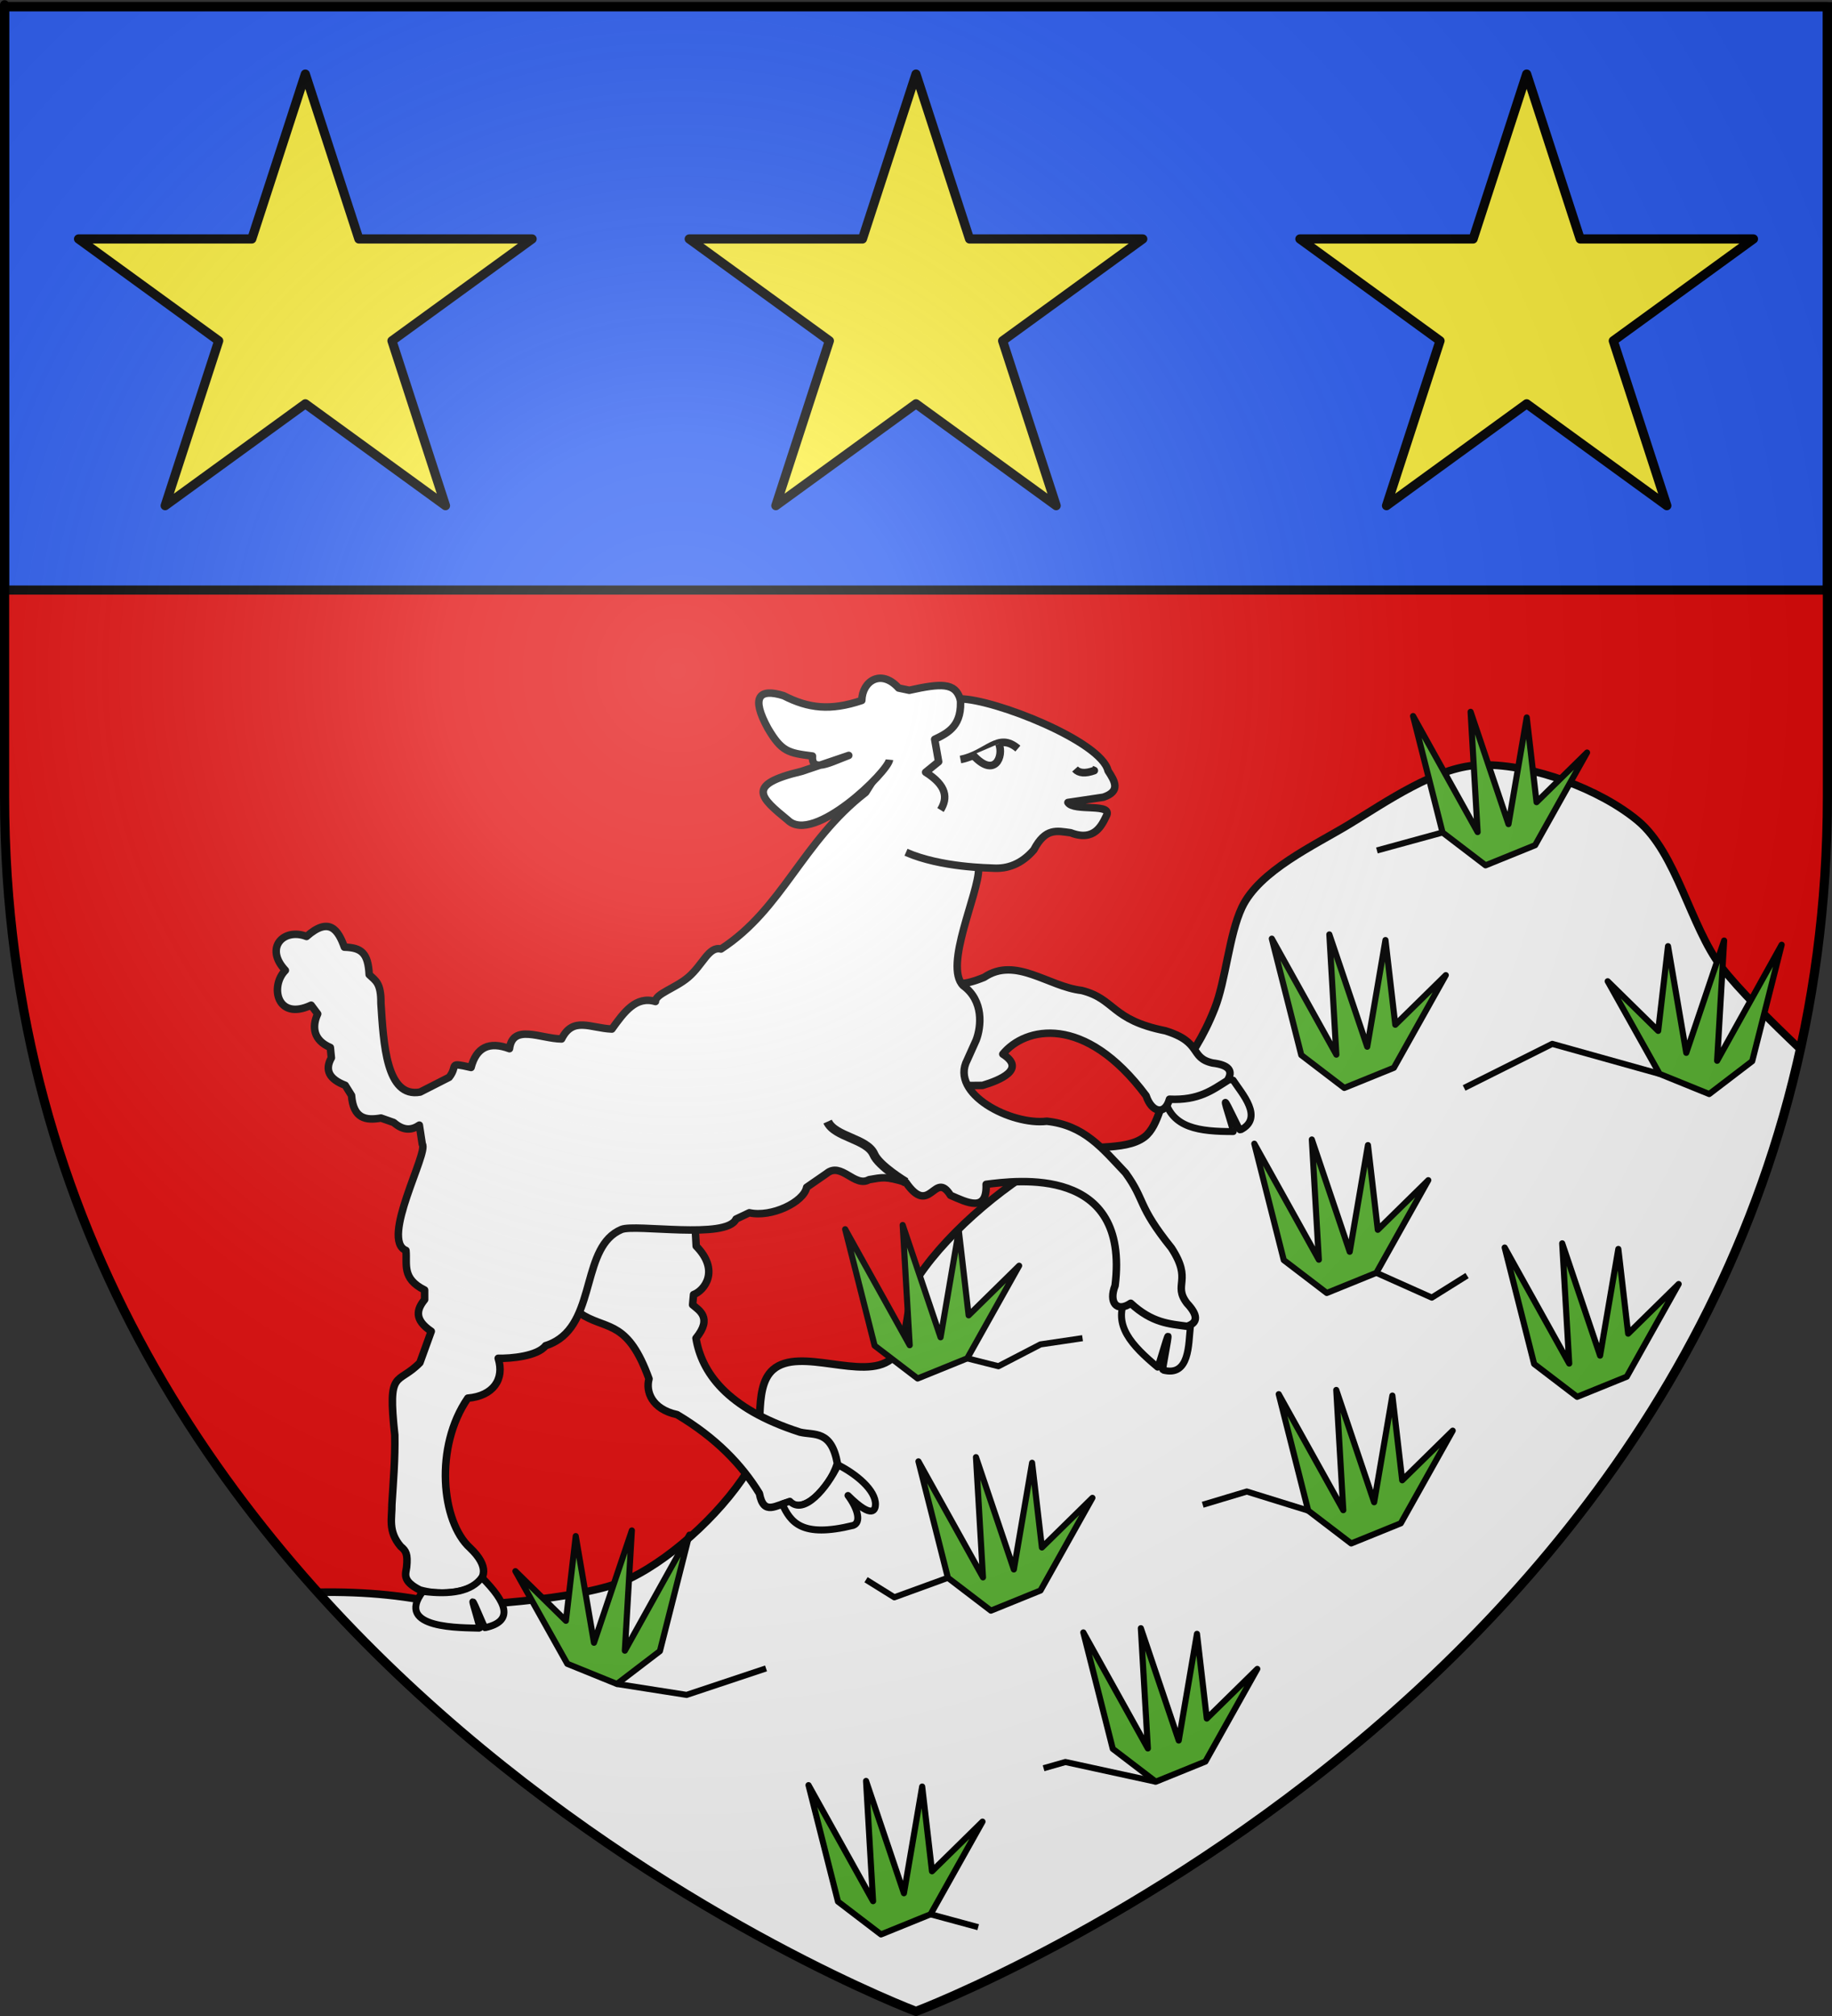 <?xml version="1.0" encoding="UTF-8" standalone="no"?>
<svg
   xmlns:dc="http://purl.org/dc/elements/1.1/"
   xmlns:cc="http://creativecommons.org/ns#"
   xmlns:rdf="http://www.w3.org/1999/02/22-rdf-syntax-ns#"
   xmlns:svg="http://www.w3.org/2000/svg"
   xmlns="http://www.w3.org/2000/svg"
   xmlns:xlink="http://www.w3.org/1999/xlink"
   xmlns:sodipodi="http://sodipodi.sourceforge.net/DTD/sodipodi-0.dtd"
   xmlns:inkscape="http://www.inkscape.org/namespaces/inkscape"
   height="660"
   width="600"
   version="1.0"
   id="svg2"
   sodipodi:version="0.32"
   inkscape:version="0.46"
   sodipodi:docname="Blason_ville_fr_Mons_(Var).svg"
   sodipodi:docbase="D:\Mes documents\Renaud-Notre Lapin"
   inkscape:export-filename="/Users/olivier/Desktop/Blason Rouge/Blason_Vide_3D.png"
   inkscape:export-xdpi="144"
   inkscape:export-ydpi="144"
   inkscape:output_extension="org.inkscape.output.svg.inkscape">
  <rect width="100%" height="100%" fill="#333333" stroke="none"/>
  <sodipodi:namedview
     inkscape:window-height="975"
     inkscape:window-width="1280"
     inkscape:pageshadow="2"
     inkscape:pageopacity="0.0"
     guidetolerance="10.0"
     gridtolerance="10.0"
     objecttolerance="10.0"
     borderopacity="1.0"
     bordercolor="#666666"
     pagecolor="#ffffff"
     id="base"
     showgrid="false"
     height="660px"
     inkscape:zoom="1.1590904"
     inkscape:cx="300"
     inkscape:cy="329.99986"
     inkscape:window-x="-4"
     inkscape:window-y="-4"
     inkscape:current-layer="layer4"
     inkscape:object-nodes="true" />
  <desc
     id="desc4">Flag of Canton of Valais (Wallis)</desc>
  <defs
     id="defs6">
    <linearGradient
       id="linearGradient2893">
      <stop
         style="stop-color:white;stop-opacity:0.314;"
         offset="0"
         id="stop2895" />
      <stop
         id="stop2897"
         offset="0.19"
         style="stop-color:white;stop-opacity:0.251;" />
      <stop
         style="stop-color:#6b6b6b;stop-opacity:0.125;"
         offset="0.6"
         id="stop2901" />
      <stop
         style="stop-color:black;stop-opacity:0.125;"
         offset="1"
         id="stop2899" />
    </linearGradient>
    <radialGradient
       inkscape:collect="always"
       xlink:href="#linearGradient2893"
       id="radialGradient3163"
       gradientUnits="userSpaceOnUse"
       gradientTransform="matrix(1.353,0,0,1.349,-77.629,-85.747)"
       cx="221.445"
       cy="226.331"
       fx="221.445"
       fy="226.331"
       r="300" />
    <g
       id="f">
      <rect
         id="rect1964"
         style="fill:#28166f"
         y="-30"
         x="-50"
         height="60"
         width="100" />
      <g
         id="g1966"
         style="fill:#ffffff"
         transform="translate(0,-20)">
        <path
           id="path1968"
           d="M -1.212,27.818 C -1.212,22.175 -2.091,20.471 -4.542,13.98 C -5.709,10.888 -5.024,7.103 -2.858,3.601 C -2.082,2.346 -1.114,1.214 0,0 C 1.114,1.214 2.082,2.346 2.858,3.601 C 5.024,7.103 5.709,10.888 4.542,13.98 C 2.091,20.471 1.212,22.175 1.212,27.818 L -1.212,27.818 z" />
        <path
           id="rwi"
           d="M 2.922,27.672 C 2.922,21.721 5.239,17.829 8.501,16.66 C 9.949,16.141 11.808,16.387 13.519,18.107 C 15.638,20.236 16.255,26.1 10.036,27.228 C 10.694,26.272 10.655,24.147 9.322,23.441 C 8.331,22.916 7.209,23.188 6.646,23.564 C 5.822,24.116 4.917,25.67 4.967,27.672 L 2.922,27.672 z" />
        <path
           id="path1971"
           d="M 1.777,30.183 C 1.79,32.191 2.795,33.518 4.516,34.257 C 4.295,34.955 3.257,36.378 1.831,36.281 C 1.55,37.787 1.282,38.632 0,40 C -1.282,38.632 -1.55,37.787 -1.831,36.281 C -3.257,36.378 -4.295,34.955 -4.516,34.257 C -2.795,33.518 -1.79,32.191 -1.777,30.183 L 1.777,30.183 z" />
        <use
           xlink:href="#rwi"
           height="400"
           width="800"
           y="0"
           x="0"
           id="use1973"
           transform="scale(-1,1)" />
        <rect
           id="rect1975"
           y="27.331"
           x="-7.923"
           height="3.218"
           width="15.846" />
      </g>
    </g>
    <g
       id="s">
      <g
         id="c">
        <path
           transform="matrix(0.951,0.309,-0.309,0.951,0,-1)"
           d="M 0,0 L 0,1 L 0.5,1 L 0,0 z "
           id="t" />
        <use
           height="540"
           width="810"
           y="0"
           x="0"
           id="use2144"
           transform="scale(-1,1)"
           xlink:href="#t" />
      </g>
      <g
         id="a">
        <use
           height="540"
           width="810"
           y="0"
           x="0"
           id="use2147"
           transform="matrix(0.309,0.951,-0.951,0.309,0,0)"
           xlink:href="#c" />
        <use
           height="540"
           width="810"
           y="0"
           x="0"
           id="use2149"
           transform="matrix(-0.809,0.588,-0.588,-0.809,0,0)"
           xlink:href="#c" />
      </g>
      <use
         height="540"
         width="810"
         y="0"
         x="0"
         id="use2151"
         transform="scale(-1,1)"
         xlink:href="#a" />
    </g>
  </defs>
  <g
     inkscape:groupmode="layer"
     id="layer3"
     inkscape:label="Fond écu"
     style="display:inline">
    <path
       id="path2855"
       style="fill:#e20909;fill-opacity:1;fill-rule:evenodd;stroke:none;stroke-width:1px;stroke-linecap:butt;stroke-linejoin:miter;stroke-opacity:1"
       d="M 300,658.5 C 300,658.5 598.5,546.18 598.5,260.728 C 598.5,-24.723 598.5,2.176 598.5,2.176 L 1.5,2.176 L 1.5,260.728 C 1.5,546.18 300,658.5 300,658.5 z"
       sodipodi:nodetypes="cccccc" />
    <g
       id="g3714"
       transform="translate(212.95,-619.159)" />
    <g
       id="layer9"
       inkscape:label="Fond d'écu"
       transform="translate(212.95,-619.159)">
      <g
         transform="matrix(2,0,0,2,-732.892,-1853.188)"
         inkscape:label="Meubles"
         id="g2807" />
      <g
         transform="matrix(2,0,0,2,1696.976,-413.55)"
         inkscape:label="Meubles"
         id="g4626" />
      <g
         id="g5271"
         inkscape:label="Meubles"
         transform="matrix(2,0,0,2,-732.892,-453.188)" />
      <g
         id="g5273"
         inkscape:label="Reflet final"
         transform="matrix(2,0,0,2,-732.892,-453.188)" />
      <g
         id="g5275"
         inkscape:label="Contour final"
         transform="matrix(2,0,0,2,-732.892,-453.188)" />
    </g>
    <g
       id="layer6"
       inkscape:label="Reflet final"
       transform="translate(212.95,-619.159)" />
    <g
       id="layer5"
       inkscape:label="Contour final"
       transform="translate(212.95,-619.159)" />
    <path
       style="fill:#ffffff;fill-opacity:1;fill-rule:evenodd;stroke:#000000;stroke-width:2.5;stroke-linecap:butt;stroke-linejoin:miter;stroke-opacity:1;stroke-miterlimit:4;stroke-dasharray:none"
       d="M 485.656 250.438 C 485.126 250.445 484.581 250.475 484.062 250.5 C 470.183 251.166 453.853 262.612 441.969 269.812 C 430.526 276.746 412.402 285.013 406.719 297.125 C 402.512 306.09 401.475 320.912 397.844 330.125 C 394.127 339.554 389.895 345.778 383.969 354 C 380.399 358.952 379.712 368.463 374.875 372.188 C 368.247 377.292 355.074 374.191 347.562 377.875 C 331.046 385.976 311.218 402.463 300.938 417.719 C 296.113 424.878 298.587 439.649 291.812 445 C 282.672 452.22 261.913 440.725 253.156 448.406 C 246.06 454.631 250.976 470.918 246.312 479.125 C 238.202 493.398 221.251 509.452 206.5 516.656 C 190.367 524.536 147.344 525.781 147.344 525.781 C 134.317 522.407 119.832 520.998 104.062 521.281 C 190.434 617.266 300 658.5 300 658.5 C 300 658.5 540.124 568.132 589.625 343.531 C 580.367 334.751 569.272 323.78 563.688 316.469 C 553.667 303.35 549.104 279.236 536.406 268.688 C 524.021 258.399 502.107 250.214 485.656 250.438 z "
       id="path3479" />
    <rect
       style="opacity:1;fill:#2b5df2;fill-opacity:1;stroke:#000000;stroke-width:3;stroke-linecap:butt;stroke-linejoin:round;stroke-miterlimit:9.238;stroke-dasharray:none;stroke-opacity:1"
       id="rect2498"
       width="597"
       height="191"
       x="1.5"
       y="2.176" />
  </g>
  <g
     inkscape:groupmode="layer"
     id="layer4"
     inkscape:label="Meubles">
    <g
       transform="matrix(0.32,0,0,0.32,272.144,-190.749)"
       id="g2686"
       style="fill:#fcef3c;stroke:#000000;stroke-width:9.375;stroke-opacity:1" />
    <g
       transform="matrix(0.32,0,0,0.32,272.144,-190.749)"
       inkscape:label="Fond d'écu"
       id="g2688"
       style="fill:#fcef3c;stroke:#000000;stroke-width:9.375;stroke-opacity:1">
      <g
         id="g2690"
         inkscape:label="Meubles"
         transform="matrix(2,0,0,2,-732.892,-1853.188)"
         style="fill:#fcef3c;stroke:#000000;stroke-width:4.688;stroke-opacity:1" />
      <g
         id="g2692"
         inkscape:label="Meubles"
         transform="matrix(2,0,0,2,1696.976,-413.55)"
         style="fill:#fcef3c;stroke:#000000;stroke-width:4.688;stroke-opacity:1" />
      <g
         transform="matrix(2,0,0,2,-732.892,-453.188)"
         inkscape:label="Meubles"
         id="g2694"
         style="fill:#fcef3c;stroke:#000000;stroke-width:4.688;stroke-opacity:1" />
      <g
         transform="matrix(2,0,0,2,-732.892,-453.188)"
         inkscape:label="Reflet final"
         id="g2696"
         style="fill:#fcef3c;stroke:#000000;stroke-width:4.688;stroke-opacity:1" />
      <g
         transform="matrix(2,0,0,2,-732.892,-453.188)"
         inkscape:label="Contour final"
         id="g2698"
         style="fill:#fcef3c;stroke:#000000;stroke-width:4.688;stroke-opacity:1" />
    </g>
    <g
       transform="matrix(0.32,0,0,0.32,272.144,-190.749)"
       inkscape:label="Reflet final"
       id="g2700"
       style="fill:#fcef3c;stroke:#000000;stroke-width:9.375;stroke-opacity:1" />
    <g
       transform="matrix(0.32,0,0,0.32,272.144,-190.749)"
       inkscape:label="Contour final"
       id="g2702"
       style="fill:#fcef3c;stroke:#000000;stroke-width:9.375;stroke-opacity:1" />
    <g
       transform="matrix(0.32,0,0,0.32,428,7.382)"
       inkscape:label="Meubles"
       id="g2721"
       style="fill:#fcef3c;stroke:#000000;stroke-width:9.375;stroke-opacity:1" />
    <path
       id="rect2477"
       d="M 300,24.258 L 282.465,78.228 L 225.723,78.228 L 271.629,111.576 L 254.094,165.546 L 300,132.198 L 345.906,165.546 L 328.371,111.576 L 374.277,78.228 L 317.535,78.228 L 300,24.258 z"
       style="fill:#fcef3c;fill-opacity:1;stroke:#000000;stroke-width:3;stroke-linecap:butt;stroke-linejoin:round;stroke-miterlimit:4;stroke-dasharray:none;stroke-opacity:1" />
    <use
       x="0"
       y="0"
       xlink:href="#g2686"
       id="use3524"
       transform="translate(-200,0)"
       width="600"
       height="660" />
    <use
       x="0"
       y="0"
       xlink:href="#g2688"
       id="use3526"
       transform="translate(-200,0)"
       width="600"
       height="660" />
    <use
       x="0"
       y="0"
       xlink:href="#g2700"
       id="use3528"
       transform="translate(-200,0)"
       width="600"
       height="660" />
    <use
       x="0"
       y="0"
       xlink:href="#g2702"
       id="use3530"
       transform="translate(-200,0)"
       width="600"
       height="660" />
    <use
       x="0"
       y="0"
       xlink:href="#g2721"
       id="use3532"
       transform="translate(-200,0)"
       width="600"
       height="660" />
    <use
       x="0"
       y="0"
       xlink:href="#rect2477"
       id="use3534"
       transform="translate(-200,0)"
       width="600"
       height="660" />
    <use
       x="0"
       y="0"
       xlink:href="#rect2477"
       id="use3536"
       transform="translate(200,0)"
       width="600"
       height="660" />
    <g
       id="g3420"
       transform="translate(8,0)">
      <g
         id="g6597"
         transform="matrix(8.7155751e-2,-0.996,0.996,8.7155751e-2,-541.866,197.542)">
        <path
           sodipodi:nodetypes="cscsccc"
           id="path6601"
           d="M -81.967,926.212 C -91.116,929.433 -91.512,938.324 -90.528,949.449 C -90.494,949.833 -81.245,945.652 -81.208,946.042 C -81.018,946.437 -90.036,951.368 -89.834,951.7 C -85.238,959.296 -77.803,951.108 -73.754,947.952 L -73.513,944.329 C -79.207,938.65 -81.411,932.534 -81.967,926.212 z"
           style="fill:#ffffff;fill-opacity:1;fill-rule:evenodd;stroke:#000000;stroke-width:2.28;stroke-linecap:butt;stroke-linejoin:round;stroke-miterlimit:4;stroke-dasharray:none;stroke-opacity:1" />
        <path
           sodipodi:nodetypes="cccccccccccc"
           id="path6599"
           d="M -82.623,866.328 C -80.441,871.839 -76.101,880.23 -71.833,872.045 C -62.386,878.479 -56.211,897.599 -81.31,919.992 C -86.685,922.308 -87.274,926.699 -81.793,927.722 C -81.397,937.331 -77.567,941.445 -74.063,946.08 C -70.681,947.851 -68.91,946.08 -68.749,940.766 C -67.7,932.971 -62.228,936.954 -59.57,924.34 C -57.59,906.304 -50.64,907.244 -48.822,895.971 C -48.533,884.91 -39.522,873.432 -47.307,863.784 C -54.074,850.684 -46.154,853.158 -48.319,840.75 L -83.804,854.132 L -82.623,866.328 z"
           style="fill:#ffffff;fill-opacity:1;fill-rule:evenodd;stroke:#000000;stroke-width:2.457;stroke-linecap:butt;stroke-linejoin:round;stroke-miterlimit:4;stroke-dasharray:none;stroke-opacity:1" />
      </g>
      <path
         sodipodi:nodetypes="ccccccccccccccc"
         id="path6561"
         d="M 183.346,430.787 C 191.319,435.301 197.806,432.727 204.557,451.412 C 203.423,455.507 205.439,461.323 213.748,463.118 C 226.516,470.729 234.896,479.491 240.708,488.926 C 242.133,496.53 246.239,492.515 250.572,491.789 C 254.647,495.768 263.344,488.288 266.263,479.142 C 264.26,468.075 258.723,469.976 254.008,468.865 C 229.643,461.041 221.742,448.977 219.943,438.108 C 225.537,431.291 220.743,428.875 218.837,427.163 L 219.145,423.821 C 222.66,422.567 227.893,415.976 220.01,407.959 L 219.72,402.764 L 186.45,367.648 L 151.314,410.698 L 183.346,430.787 z"
         style="fill:#ffffff;fill-opacity:1;fill-rule:evenodd;stroke:#000000;stroke-width:2.457;stroke-linecap:butt;stroke-linejoin:round;stroke-miterlimit:4;stroke-dasharray:none;stroke-opacity:1" />
      <path
         sodipodi:nodetypes="cscsccc"
         id="path6583"
         d="M 360.669,425.02 C 356.462,433.798 362.528,440.381 371.14,447.583 C 371.405,447.804 374.269,437.197 374.538,437.42 C 374.851,437.53 372.557,448.453 372.848,448.532 C 381.761,450.963 381.21,439.734 381.849,434.585 L 379.457,431.852 C 371.415,431.862 365.532,429.096 360.669,425.02 z"
         style="fill:#ffffff;fill-opacity:1;fill-rule:evenodd;stroke:#000000;stroke-width:2.28;stroke-linecap:butt;stroke-linejoin:round;stroke-miterlimit:4;stroke-dasharray:none;stroke-opacity:1" />
      <path
         sodipodi:nodetypes="cccsccccccccccccccccccccccccccccccccccccssccccccccccccccccccccc"
         id="path6040"
         d="M 289.157,237.807 L 275.51,259.427 C 254.712,275.48 248.305,297.636 228.13,310.687 C 224.084,309.705 222.224,315.868 217.374,319.972 C 213.143,323.554 206.635,325.347 206.675,327.883 C 200.3,325.961 196.413,331.3 192.398,336.891 C 185.344,336.604 179.643,332.663 175.922,340.139 C 169.017,340.046 159.959,335.06 158.861,343.321 C 152.191,340.828 148.009,342.89 146.278,349.466 C 138.394,347.685 142.224,348.76 139.098,352.689 L 129.605,357.52 C 118.467,359.555 117.63,341.544 116.762,328.508 C 116.823,321.759 115.021,321.099 112.914,319.074 C 112.561,312.008 110.38,310.226 104.792,310.082 C 102.801,304.558 99.931,299.936 92.393,306.582 C 85.022,303.668 78.407,310.195 85.462,317.676 C 80.303,322.831 82.674,334.362 93.907,329.081 L 96.041,331.934 C 94.065,336.251 94.689,340.585 100.192,342.931 L 100.524,346.317 C 98.284,350.309 99.809,353.294 105.07,355.31 L 107.132,358.627 C 107.709,366.288 111.875,366.895 116.774,366.027 L 120.943,367.489 C 124.185,370.308 126.891,370.037 129.338,368.349 L 130.298,374.582 C 132.473,377.21 116.479,405.946 124.955,409.368 C 125.403,413.833 123.48,418.556 131.067,422.325 L 131.075,425.462 C 128.459,428.667 127.552,432.003 133.241,435.847 L 129.518,446.124 C 122.12,453.69 118.877,447.753 121.298,469.81 C 121.443,477.724 120.807,485.231 120.348,492.501 C 120.425,496.964 118.94,501.21 123.221,506.273 C 124.962,507.702 125.598,508.714 125.171,513.031 C 124.911,515.206 123.538,517.52 129.502,520.531 C 140.994,523.882 158.693,518.876 145.953,506.756 C 136.511,498.194 134.216,473.625 145.223,457.724 C 153.494,457.029 157.331,451.557 155.172,444.68 C 159.231,444.8 168.07,443.999 170.685,440.548 C 171.763,440.237 172.873,439.762 174.044,439.085 C 187.244,431.452 182.498,407.971 195.533,402.509 C 200.094,400.599 230.048,405.868 233.055,399.101 L 237.408,397.035 C 244.589,398.66 255.233,393.594 256.193,388.696 L 262.724,384.183 C 267.523,380.227 271.928,388.91 276.618,386.201 C 281.103,385.454 281.901,385.022 288.682,387.069 C 296.674,398.67 298.034,382.862 303.299,391.321 C 308.738,393.675 315.338,397.11 314.969,387.731 C 324.789,386.5 362.1,381.384 357.209,420.882 C 355.046,426.321 357.719,429.814 362.318,426.662 C 369.393,433.177 375.007,433.405 380.763,434.204 C 384.406,433.066 384.406,430.547 380.762,426.676 C 375.993,420.422 382.705,419.368 375.665,408.569 C 364.311,394.416 367.311,393.234 360.626,383.977 C 353.008,375.952 347.14,368.387 334.814,367.069 C 323.313,368.469 302.91,358.174 308.775,347.026 L 311.708,340.508 C 313.374,336.119 314.278,327.653 307.434,322.661 C 300.995,316.181 312.686,292.249 312.508,284.372 L 313.857,280.788 L 289.157,237.807 z"
         style="fill:#ffffff;fill-opacity:1;fill-rule:evenodd;stroke:#000000;stroke-width:2.457;stroke-linecap:butt;stroke-linejoin:round;stroke-miterlimit:4;stroke-dasharray:none;stroke-opacity:1" />
      <path
         sodipodi:nodetypes="cscscc"
         id="path6042"
         d="M 149.804,516.415 C 157.792,524.447 160.592,530.749 150.866,532.876 C 150.527,532.95 147.225,524.333 146.856,524.397 C 146.671,524.38 149.39,533.053 149.121,533.042 C 143.535,532.813 120.979,533.49 130.48,521.005 C 139.613,522.167 146.461,521.044 149.804,516.415 z"
         style="fill:#ffffff;fill-opacity:1;fill-rule:evenodd;stroke:#000000;stroke-width:2.28;stroke-linecap:butt;stroke-linejoin:round;stroke-miterlimit:4;stroke-dasharray:none;stroke-opacity:1" />
      <path
         sodipodi:nodetypes="csccccc"
         id="path6569"
         d="M 266.467,479.58 C 272.292,482.498 278.878,487.827 278.724,492.605 C 278.683,493.887 278.094,497.874 269.721,489.584 C 273.12,494.161 274.029,498.485 271.438,499.384 C 254.467,503.566 250.948,498.333 248.179,492.372 L 250.689,491.468 C 255.234,496.261 262.862,487.089 266.467,479.58 z"
         style="fill:#ffffff;fill-opacity:1;fill-rule:evenodd;stroke:#000000;stroke-width:2.28;stroke-linecap:butt;stroke-linejoin:round;stroke-miterlimit:4;stroke-dasharray:none;stroke-opacity:1" />
      <g
         transform="matrix(0.985,0.174,-0.174,0.985,928.141,89.523)"
         id="g6020">
        <path
           sodipodi:nodetypes="cccccccccccccccccccccc"
           id="path5994"
           d="M -596.557,297.759 C -584.408,300.73 -568.714,298.032 -567.444,297.905 C -562.965,297.372 -558.645,295.073 -555.468,289.691 C -552.965,281.8 -549.082,282.303 -544.568,282.091 C -536.365,283.734 -534.916,277.754 -534.051,274.722 C -532.35,269.86 -544.723,275.215 -547.178,272.496 L -536.047,268.772 C -530.68,265.839 -533.308,262.914 -536.047,259.983 C -539.91,250.878 -576.765,243.357 -587.825,245.244 C -589.104,242.846 -590.727,241.742 -593.583,241.904 C -596.108,242.048 -599.683,243.251 -604.714,245.359 L -608.283,245.244 C -615.108,239.938 -620.409,245.143 -619.453,251.347 C -629.018,256.554 -636.17,256.939 -644.939,254.264 C -653.35,253.184 -655.434,256.617 -648.125,265.702 C -642.353,272.46 -640.164,272.457 -632.196,272.073 C -631.965,274.419 -630.834,274.962 -629.202,274.568 L -620.527,269.809 C -623.76,271.719 -626.961,274.028 -629.202,274.568 L -634.844,277.639 C -652.341,285.181 -646.568,288.446 -636.456,294.143 C -626.826,300.664 -606.858,272.676 -607.146,268.87"
           style="fill:#ffffff;fill-opacity:1;fill-rule:evenodd;stroke:#000000;stroke-width:2.457;stroke-linecap:butt;stroke-linejoin:round;stroke-miterlimit:4;stroke-dasharray:none;stroke-opacity:1" />
        <path
           sodipodi:nodetypes="ccccc"
           id="path5996"
           d="M -587.84,244.85 C -585.525,253.58 -589.532,256.738 -593.738,259.721 L -591.193,266.713 L -594.779,270.845 C -587.142,273.967 -586.121,277.901 -587.829,282.171"
           style="fill:#ffffff;fill-opacity:1;fill-rule:evenodd;stroke:#000000;stroke-width:2.457;stroke-linecap:butt;stroke-linejoin:round;stroke-miterlimit:4;stroke-dasharray:none;stroke-opacity:1" />
        <path
           sodipodi:nodetypes="cc"
           id="path5998"
           d="M -584.27,264.758 C -575.941,261.578 -573.805,253.622 -566.383,257.965"
           style="fill:#ffffff;fill-opacity:1;fill-rule:evenodd;stroke:#000000;stroke-width:2.508;stroke-linecap:butt;stroke-linejoin:round;stroke-miterlimit:4;stroke-dasharray:none;stroke-opacity:1" />
        <path
           sodipodi:nodetypes="cc"
           id="path6000"
           d="M -572.785,257.468 C -570.425,261.2 -572.074,269.133 -580.547,262.555"
           style="fill:#ffffff;fill-opacity:1;fill-rule:evenodd;stroke:#000000;stroke-width:2.508;stroke-linecap:butt;stroke-linejoin:round;stroke-miterlimit:4;stroke-dasharray:none;stroke-opacity:1" />
        <path
           sodipodi:nodetypes="ccc"
           id="path6002"
           d="M -546.791,261.297 C -545.327,262.453 -543.238,262.272 -540.503,260.704 L -541.434,260.478"
           style="fill:#ffffff;fill-opacity:1;fill-rule:evenodd;stroke:#000000;stroke-width:2.508;stroke-linecap:butt;stroke-linejoin:round;stroke-miterlimit:4;stroke-dasharray:none;stroke-opacity:1" />
      </g>
      <path
         sodipodi:nodetypes="css"
         id="path3348"
         d="M 288.682,387.069 C 288.682,387.069 279.836,381.756 278.195,377.916 C 275.985,372.745 265.368,372.315 263.05,367.191"
         style="fill:none;fill-opacity:1;stroke:#000000;stroke-width:3;stroke-linecap:butt;stroke-linejoin:round;stroke-miterlimit:9.238;stroke-dasharray:none;stroke-opacity:1" />
    </g>
    <path
       style="opacity:1;fill:#5ab532;fill-opacity:1;stroke:#000000;stroke-width:2;stroke-linecap:butt;stroke-linejoin:round;stroke-miterlimit:9.238;stroke-dasharray:none;stroke-opacity:1"
       d="M 472.449,272.538 L 462.799,234.424 L 483.938,272.403 L 481.64,233.045 L 494.047,269.807 L 500.021,234.883 L 503.238,262.617 L 519.781,246.371 L 502.778,276.7 L 486.533,283.296 L 472.449,272.538 z"
       id="path3437"
       sodipodi:nodetypes="ccccccccccc" />
    <use
       x="0"
       y="0"
       xlink:href="#path3437"
       id="use3439"
       transform="translate(-46.266,72.872)"
       width="600"
       height="660" />
    <use
       x="0"
       y="0"
       xlink:href="#path3437"
       id="use3441"
       transform="translate(-52,140)"
       width="600"
       height="660" />
    <use
       x="0"
       y="0"
       xlink:href="#use3441"
       id="use3443"
       transform="translate(82,34)"
       width="600"
       height="660" />
    <use
       x="0"
       y="0"
       xlink:href="#use3443"
       id="use3445"
       transform="translate(-74,48)"
       width="600"
       height="660" />
    <use
       x="0"
       y="0"
       xlink:href="#use3445"
       id="use3447"
       transform="translate(-142,-54)"
       width="600"
       height="660" />
    <use
       x="0"
       y="0"
       xlink:href="#use3447"
       id="use3449"
       transform="translate(24,76)"
       width="600"
       height="660" />
    <use
       x="0"
       y="0"
       xlink:href="#use3449"
       id="use3451"
       transform="translate(54,56)"
       width="600"
       height="660" />
    <use
       x="0"
       y="0"
       xlink:href="#use3451"
       id="use3453"
       transform="translate(-90,50)"
       width="600"
       height="660" />
    <use
       x="0"
       y="0"
       xlink:href="#use3453"
       id="use3455"
       transform="matrix(-1,0,0,1,490.58,-82)"
       width="600"
       height="660" />
    <use
       x="0"
       y="0"
       xlink:href="#use3439"
       id="use3457"
       transform="matrix(-1,0,0,1,1000.048,2)"
       width="600"
       height="660" />
    <path
       style="opacity:1;fill:none;fill-opacity:1;stroke:#000000;stroke-width:2;stroke-linecap:butt;stroke-linejoin:round;stroke-miterlimit:9.238;stroke-dasharray:none;stroke-opacity:1"
       d="M 543.535,351.572 L 508.373,341.745 L 479.516,356.174"
       id="path3459" />
    <path
       style="opacity:1;fill:none;fill-opacity:1;stroke:#000000;stroke-width:2;stroke-linecap:butt;stroke-linejoin:round;stroke-miterlimit:9.238;stroke-dasharray:none;stroke-opacity:1"
       d="M 428.449,494.538 L 408.332,488.298 L 393.903,492.627"
       id="path3461" />
    <path
       style="opacity:1;fill:none;fill-opacity:1;stroke:#000000;stroke-width:2;stroke-linecap:butt;stroke-linejoin:round;stroke-miterlimit:9.238;stroke-dasharray:none;stroke-opacity:1"
       d="M 450.778,416.7 L 468.933,424.812 L 480.476,417.598"
       id="path3463" />
    <path
       style="opacity:1;fill:none;fill-opacity:1;stroke:#000000;stroke-width:2;stroke-linecap:butt;stroke-linejoin:round;stroke-miterlimit:9.238;stroke-dasharray:none;stroke-opacity:1"
       d="M 310.449,516.538 L 292.903,522.927 L 283.633,517.163"
       id="path3465" />
    <path
       style="opacity:1;fill:none;fill-opacity:1;stroke:#000000;stroke-width:2;stroke-linecap:butt;stroke-linejoin:round;stroke-miterlimit:9.238;stroke-dasharray:none;stroke-opacity:1"
       d="M 378.533,583.296 L 348.93,576.849 L 341.788,578.889"
       id="path3467" />
    <path
       style="opacity:1;fill:none;fill-opacity:1;stroke:#000000;stroke-width:2;stroke-linecap:butt;stroke-linejoin:round;stroke-miterlimit:9.238;stroke-dasharray:none;stroke-opacity:1"
       d="M 304.778,626.7 L 320.363,630.923"
       id="path3469" />
    <path
       style="opacity:1;fill:none;fill-opacity:1;stroke:#000000;stroke-width:2;stroke-linecap:butt;stroke-linejoin:round;stroke-miterlimit:9.238;stroke-dasharray:none;stroke-opacity:1"
       d="M 202.047,551.296 L 224.869,554.876 L 250.885,546.204"
       id="path3471" />
    <path
       style="opacity:1;fill:none;fill-opacity:1;stroke:#000000;stroke-width:2;stroke-linecap:butt;stroke-linejoin:round;stroke-miterlimit:9.238;stroke-dasharray:none;stroke-opacity:1"
       d="M 316.778,444.7 L 326.994,447.275 L 340.768,440.133 L 354.541,438.093"
       id="path3473" />
    <path
       style="opacity:1;fill:none;fill-opacity:1;stroke:#000000;stroke-width:2;stroke-linecap:butt;stroke-linejoin:round;stroke-miterlimit:9.238;stroke-dasharray:none;stroke-opacity:1"
       d="M 472.449,272.538 L 450.956,278.422"
       id="path3475" />
  </g>
  <g
     inkscape:groupmode="layer"
     id="layer2"
     inkscape:label="Reflet final"
     sodipodi:insensitive="true">
    <path
       sodipodi:nodetypes="cccccc"
       d="M 300,658.5 C 300,658.5 598.5,546.18 598.5,260.728 C 598.5,-24.723 598.5,2.176 598.5,2.176 L 1.5,2.176 L 1.5,260.728 C 1.5,546.18 300,658.5 300,658.5 z "
       style="opacity:1;fill:url(#radialGradient3163);fill-opacity:1;fill-rule:evenodd;stroke:none;stroke-width:1px;stroke-linecap:butt;stroke-linejoin:miter;stroke-opacity:1"
       id="path2875"
       inkscape:export-xdpi="144"
       inkscape:export-ydpi="144" />
  </g>
  <g
     inkscape:groupmode="layer"
     id="layer1"
     inkscape:label="Contour final"
     sodipodi:insensitive="true">
    <path
       sodipodi:nodetypes="cccccc"
       d="M 300,658.5 C 300,658.5 1.5,546.18 1.5,260.728 C 1.5,-24.723 1.5,2.176 1.5,2.176 L 598.5,2.176 L 598.5,260.728 C 598.5,546.18 300,658.5 300,658.5 z "
       style="opacity:1;fill:none;fill-opacity:1;fill-rule:evenodd;stroke:#000000;stroke-width:3;stroke-linecap:butt;stroke-linejoin:miter;stroke-miterlimit:4;stroke-dasharray:none;stroke-opacity:1"
       id="path1411"
       inkscape:export-xdpi="144"
       inkscape:export-ydpi="144" />
  </g>
</svg>
